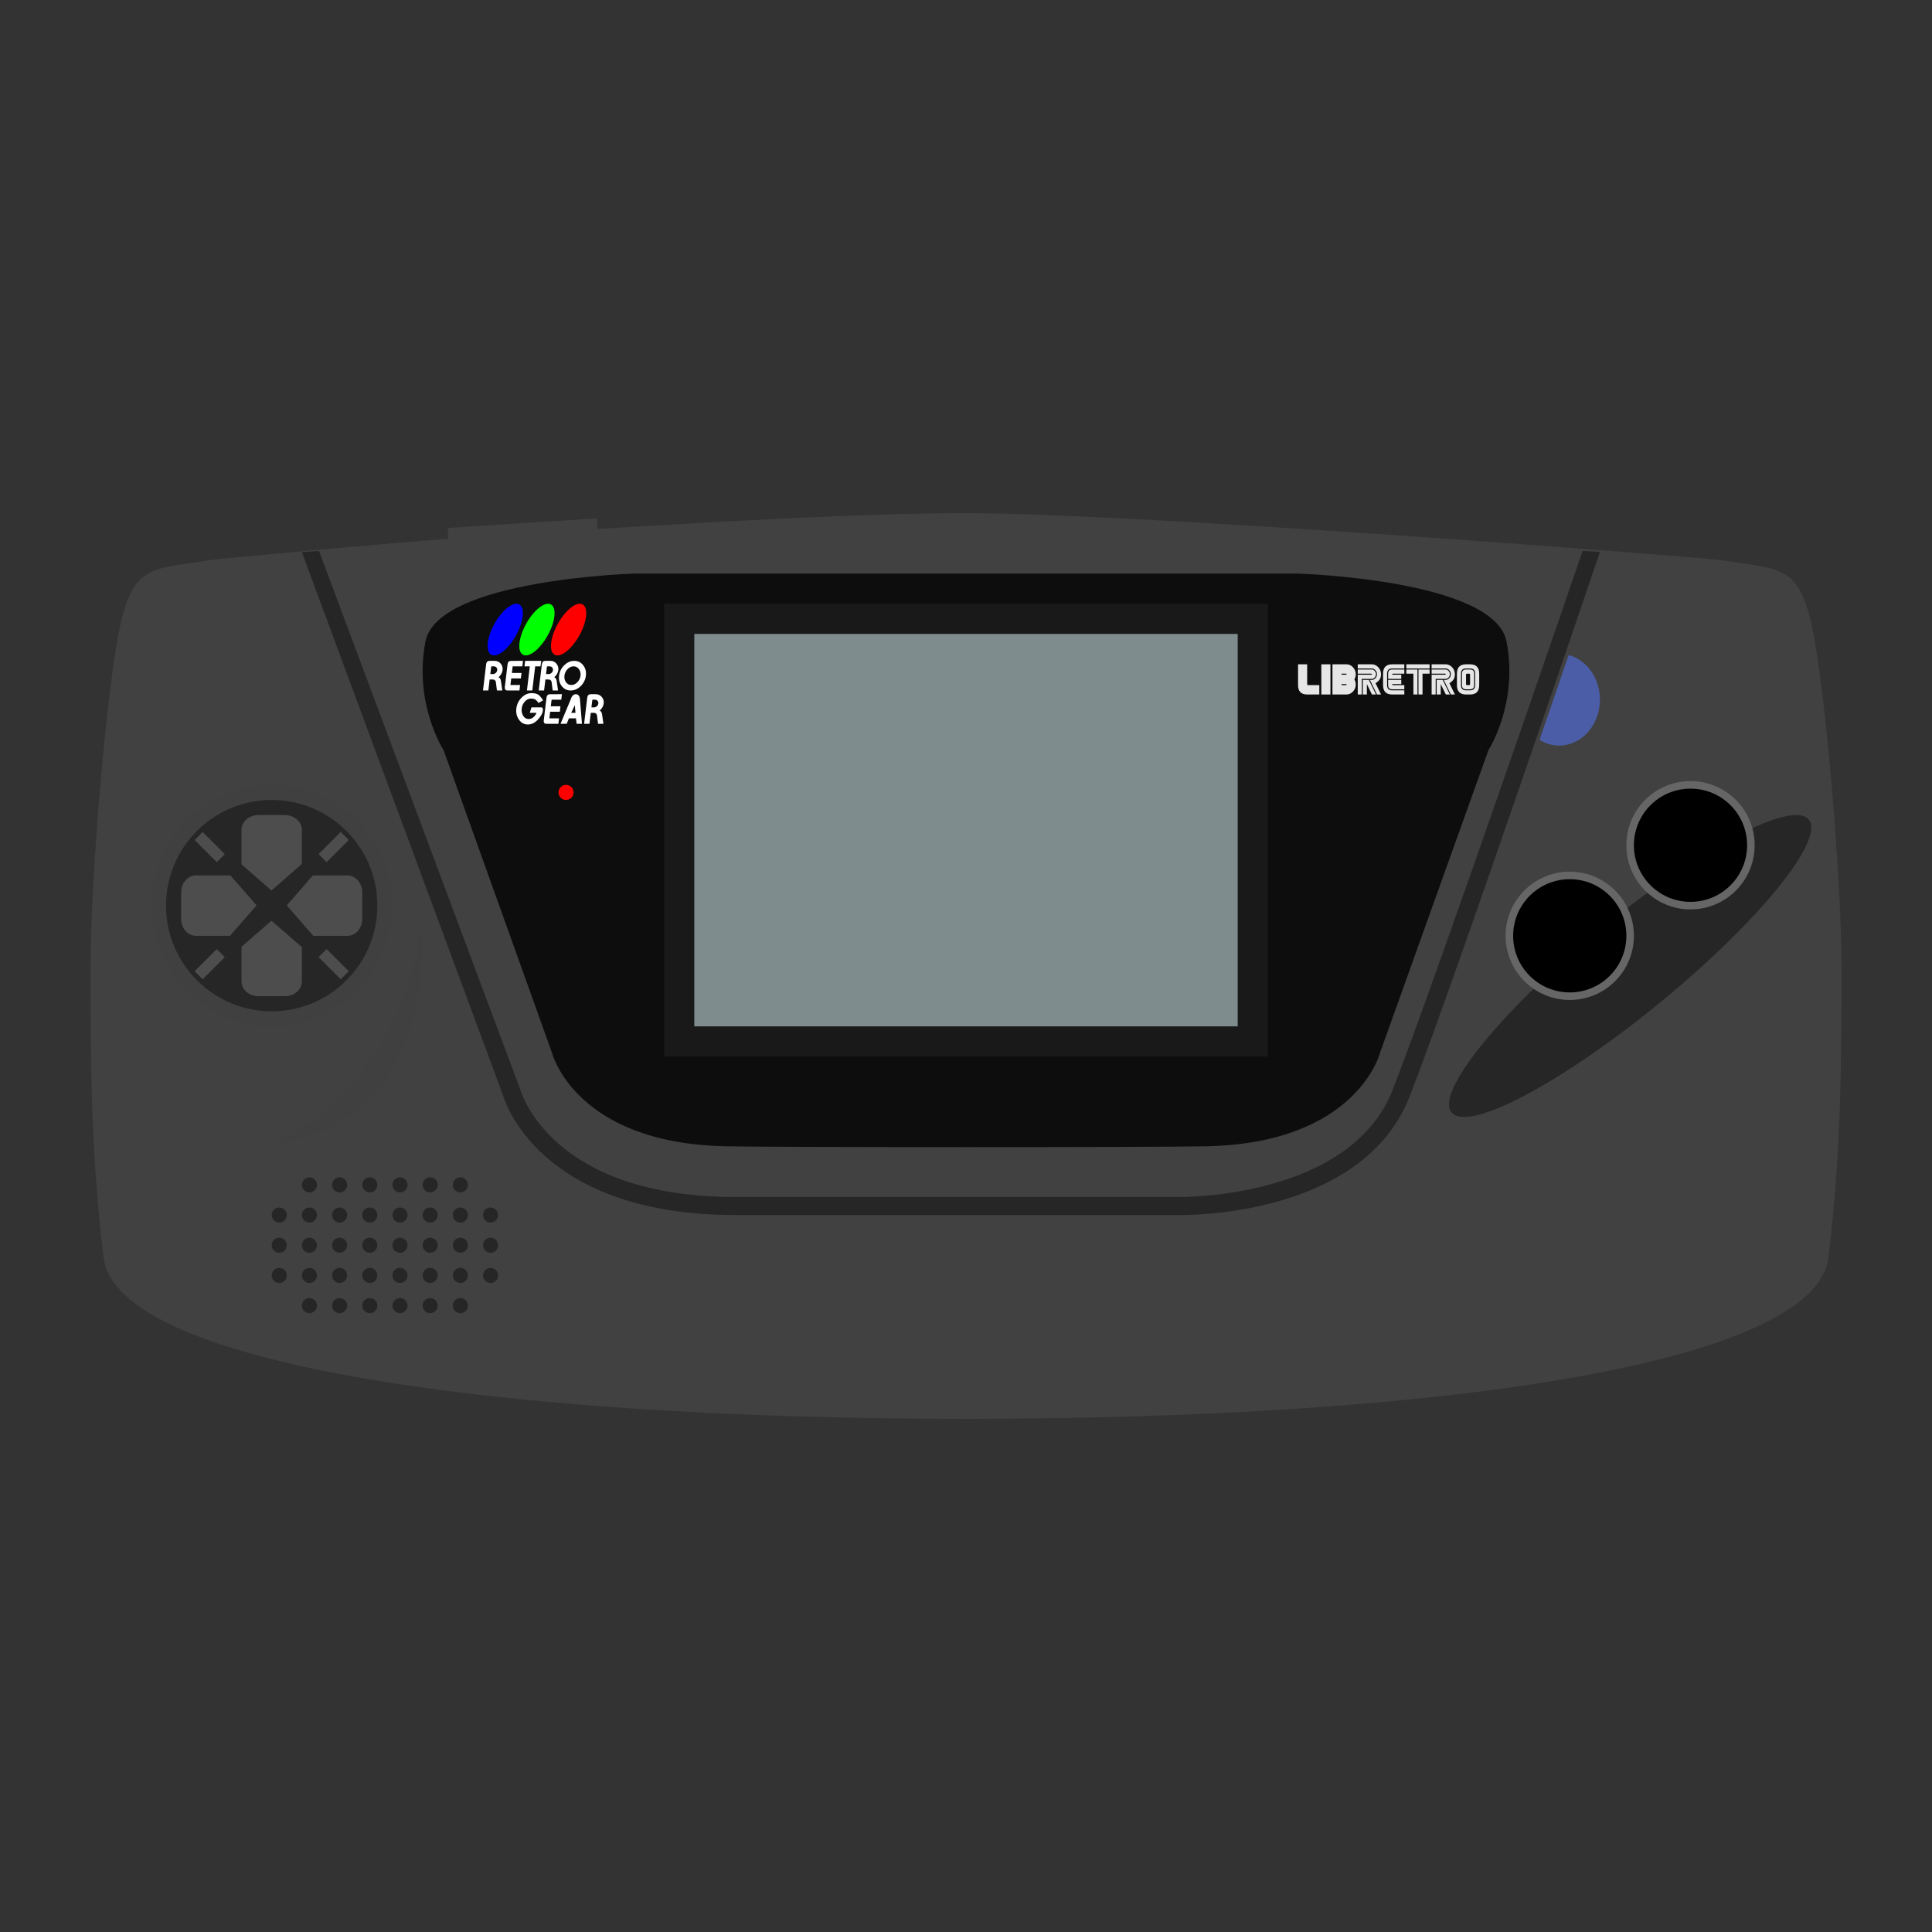 <?xml version="1.0" encoding="UTF-8" standalone="no"?>
<svg
   xmlns:dc="http://purl.org/dc/elements/1.1/"
   xmlns:cc="http://creativecommons.org/ns#"
   xmlns:rdf="http://www.w3.org/1999/02/22-rdf-syntax-ns#"
   xmlns:svg="http://www.w3.org/2000/svg"
   xmlns="http://www.w3.org/2000/svg"
   xmlns:sodipodi="http://sodipodi.sourceforge.net/DTD/sodipodi-0.dtd"
   xmlns:inkscape="http://www.inkscape.org/namespaces/inkscape"
   viewBox="0 0 341.333 341.333"
   height="341.333"
   width="341.333"
   xml:space="preserve"
   id="svg2"
   version="1.1"
   sodipodi:docname="Sega - Game Gear.svg"
   inkscape:version="0.92.2 (5c3e80d, 2017-08-06)"><rect x="0" y="0" width="341.333" height="341.333" fill="#333333" stroke="none"/><sodipodi:namedview
     pagecolor="#ffffff"
     bordercolor="#666666"
     borderopacity="1"
     objecttolerance="10"
     gridtolerance="10"
     guidetolerance="10"
     inkscape:pageopacity="0"
     inkscape:pageshadow="2"
     inkscape:window-width="1024"
     inkscape:window-height="705"
     id="namedview174"
     showgrid="false"
     inkscape:pagecheckerboard="true"
     inkscape:zoom="1.9555922"
     inkscape:cx="194.92767"
     inkscape:cy="175.48014"
     inkscape:window-x="-8"
     inkscape:window-y="-8"
     inkscape:window-maximized="1"
     inkscape:current-layer="svg2" /><defs
     id="defs6"><clipPath
       id="clipPath18"
       clipPathUnits="userSpaceOnUse"><path
         id="path16"
         d="M 0,256 H 256 V 0 H 0 Z" /></clipPath><clipPath
       id="clipPath26"
       clipPathUnits="userSpaceOnUse"><path
         id="path24"
         d="M 4,196 H 252 V 60 H 4 Z" /></clipPath></defs><path
     id="path38"
     style="fill:#414141;fill-opacity:1;fill-rule:nonzero;stroke:none;stroke-width:1.333"
     d="m 320.117,110.677 c -2.4,-10.896 -5.493,-10.011 -15.68,-11.675 -2.837,-0.475 -103.221,-8.336 -133.771,-8.336 -18.197,0 -42.315,1.419 -65.099,2.784 l -0.117,-1.861 -26.357,1.691 0.128,1.915 c -7.904,0.565 -39.973,3.403 -42.357,3.797 -10.165,1.664 -13.264,0.779 -15.653,11.675 -2.389,10.891 -5.211,44.533 -5.211,60 0,16.72 0.005,32.464 2.299,51.483 2.304,19.035 69.877,28.517 152.368,28.517 82.491,0 150.059,-9.483 152.368,-28.517 2.293,-19.019 2.299,-34.763 2.299,-51.483 0,-15.467 -2.832,-49.109 -5.216,-59.989"
     inkscape:connector-curvature="0" /><path
     id="path42"
     style="fill:#0d0d0d;fill-opacity:1;fill-rule:nonzero;stroke:none;stroke-width:1.333"
     d="m 266.165,113.343 c -2.125,-10.987 -36.936,-12.009 -36.936,-12.009 h -117.124 c 0,0 -34.811,1.023 -36.936,12.009 -2.125,10.987 3.188,19.164 3.188,19.164 l 19.133,53.403 c 0,0 3.985,16.097 30.824,16.609 10.404,0.197 74.301,0.197 84.705,0 26.839,-0.512 30.824,-16.609 30.824,-16.609 l 19.132,-53.403 c 0,0 5.315,-8.177 3.189,-19.164"
     inkscape:connector-curvature="0" /><path
     id="path46"
     style="fill:#191919;fill-opacity:1;fill-rule:nonzero;stroke:none;stroke-width:1.333"
     d="m 224,106.667 h -7.219 -92.229 -7.219 v 7.076 65.848 7.076 h 7.219 92.229 7.219 v -7.076 -65.848 z"
     inkscape:connector-curvature="0" /><path
     inkscape:connector-curvature="0"
     d="m 218.667,181.333 h -96 V 112 h 96 z"
     style="fill:#7f8c8d;fill-opacity:1;fill-rule:nonzero;stroke:none;stroke-width:1.333;font-variant-east_asian:normal;opacity:1;vector-effect:none;stroke-linecap:butt;stroke-linejoin:miter;stroke-miterlimit:4;stroke-dasharray:none;stroke-dashoffset:0;stroke-opacity:1"
     id="path48" /><path
     id="path52"
     style="fill:#ff0000;fill-opacity:1;fill-rule:nonzero;stroke:none;stroke-width:1.333"
     d="m 101.333,140 c 0,0.736 -0.597,1.333 -1.333,1.333 -0.736,0 -1.333,-0.597 -1.333,-1.333 0,-0.736 0.597,-1.333 1.333,-1.333 0.736,0 1.333,0.597 1.333,1.333"
     inkscape:connector-curvature="0" /><path
     id="path56"
     style="fill:#262626;fill-opacity:1;fill-rule:nonzero;stroke:none;stroke-width:1.333"
     d="m 319.322,144.565 c 3.601,3.001 -7.503,17.12 -24.803,31.535 -17.299,14.416 -34.24,23.669 -37.841,20.669 -3.601,-3.001 7.503,-17.12 24.801,-31.536 17.299,-14.415 34.241,-23.669 37.843,-20.668"
     inkscape:connector-curvature="0" /><path
     id="path60"
     style="fill:#000000;fill-opacity:1;fill-rule:nonzero;stroke:#666666;stroke-width:1.333"
     d="m 288,165.333 c 0,5.891 -4.776,10.667 -10.667,10.667 -5.891,0 -10.667,-4.776 -10.667,-10.667 0,-5.891 4.776,-10.667 10.667,-10.667 5.891,0 10.667,4.776 10.667,10.667"
     inkscape:connector-curvature="0" /><path
     id="path64"
     style="fill:#000000;fill-opacity:1;fill-rule:nonzero;stroke:#666666;stroke-width:1.333"
     d="M 309.333,149.333 C 309.333,155.224 304.557,160 298.667,160 292.776,160 288,155.224 288,149.333 c 0,-5.891 4.776,-10.667 10.667,-10.667 5.891,0 10.667,4.776 10.667,10.667"
     inkscape:connector-curvature="0" /><path
     id="path68"
     style="fill:#4b5da7;fill-opacity:1;fill-rule:nonzero;stroke:none;stroke-width:1.333"
     d="m 277.142,115.727 -5.143,14.98 c 1.027,0.629 2.187,1.02 3.439,1.02 3.992,0 7.228,-3.637 7.228,-8.125 0,-3.825 -2.357,-7.011 -5.524,-7.875"
     inkscape:connector-curvature="0" /><path
     id="path72"
     style="fill:#262626;fill-opacity:1;fill-rule:nonzero;stroke:none;stroke-width:1.333"
     d="m 208.581,214.667 c -0.277,0 -0.46,-0.003 -0.539,-0.003 h -78.133 c -34.671,0 -40.797,-20.283 -41.039,-21.145 l -35.537,-95.973 3.028,-0.212 35.575,95.208 c 0.261,0.881 5.884,18.933 37.973,18.933 h 78.168 c 0.347,0.041 30.437,0.403 37.983,-18.959 7.955,-20.403 33.292,-94.429 33.547,-95.183 l 3.06,0.169 c -0.257,0.756 -25.617,75.691 -33.597,96.16 -7.876,20.204 -36.081,21.004 -40.488,21.004"
     inkscape:connector-curvature="0" /><path
     id="path76"
     style="fill:#262626;fill-opacity:1;fill-rule:nonzero;stroke:none;stroke-width:1.333"
     d="m 56,209.333 c 0,0.736 -0.597,1.333 -1.333,1.333 -0.736,0 -1.333,-0.597 -1.333,-1.333 0,-0.736 0.597,-1.333 1.333,-1.333 0.736,0 1.333,0.597 1.333,1.333"
     inkscape:connector-curvature="0" /><path
     id="path80"
     style="fill:#262626;fill-opacity:1;fill-rule:nonzero;stroke:none;stroke-width:1.333"
     d="m 61.333,209.333 c 0,0.736 -0.597,1.333 -1.333,1.333 -0.736,0 -1.333,-0.597 -1.333,-1.333 0,-0.736 0.597,-1.333 1.333,-1.333 0.736,0 1.333,0.597 1.333,1.333"
     inkscape:connector-curvature="0" /><path
     id="path84"
     style="fill:#262626;fill-opacity:1;fill-rule:nonzero;stroke:none;stroke-width:1.333"
     d="m 66.667,209.333 c 0,0.736 -0.597,1.333 -1.333,1.333 -0.736,0 -1.333,-0.597 -1.333,-1.333 0,-0.736 0.597,-1.333 1.333,-1.333 0.736,0 1.333,0.597 1.333,1.333"
     inkscape:connector-curvature="0" /><path
     id="path88"
     style="fill:#262626;fill-opacity:1;fill-rule:nonzero;stroke:none;stroke-width:1.333"
     d="m 72,209.333 c 0,0.736 -0.597,1.333 -1.333,1.333 -0.736,0 -1.333,-0.597 -1.333,-1.333 0,-0.736 0.597,-1.333 1.333,-1.333 0.736,0 1.333,0.597 1.333,1.333"
     inkscape:connector-curvature="0" /><path
     id="path92"
     style="fill:#262626;fill-opacity:1;fill-rule:nonzero;stroke:none;stroke-width:1.333"
     d="m 77.333,209.333 c 0,0.736 -0.597,1.333 -1.333,1.333 -0.736,0 -1.333,-0.597 -1.333,-1.333 0,-0.736 0.597,-1.333 1.333,-1.333 0.736,0 1.333,0.597 1.333,1.333"
     inkscape:connector-curvature="0" /><path
     id="path96"
     style="fill:#262626;fill-opacity:1;fill-rule:nonzero;stroke:none;stroke-width:1.333"
     d="m 82.667,209.333 c 0,0.736 -0.597,1.333 -1.333,1.333 -0.736,0 -1.333,-0.597 -1.333,-1.333 0,-0.736 0.597,-1.333 1.333,-1.333 0.736,0 1.333,0.597 1.333,1.333"
     inkscape:connector-curvature="0" /><path
     id="path100"
     style="fill:#262626;fill-opacity:1;fill-rule:nonzero;stroke:none;stroke-width:1.333"
     d="m 56,214.667 c 0,0.736 -0.597,1.333 -1.333,1.333 -0.736,0 -1.333,-0.597 -1.333,-1.333 0,-0.736 0.597,-1.333 1.333,-1.333 0.736,0 1.333,0.597 1.333,1.333"
     inkscape:connector-curvature="0" /><path
     id="path104"
     style="fill:#262626;fill-opacity:1;fill-rule:nonzero;stroke:none;stroke-width:1.333"
     d="m 61.333,214.667 c 0,0.736 -0.597,1.333 -1.333,1.333 -0.736,0 -1.333,-0.597 -1.333,-1.333 0,-0.736 0.597,-1.333 1.333,-1.333 0.736,0 1.333,0.597 1.333,1.333"
     inkscape:connector-curvature="0" /><path
     id="path108"
     style="fill:#262626;fill-opacity:1;fill-rule:nonzero;stroke:none;stroke-width:1.333"
     d="m 66.667,214.667 c 0,0.736 -0.597,1.333 -1.333,1.333 -0.736,0 -1.333,-0.597 -1.333,-1.333 0,-0.736 0.597,-1.333 1.333,-1.333 0.736,0 1.333,0.597 1.333,1.333"
     inkscape:connector-curvature="0" /><path
     id="path112"
     style="fill:#262626;fill-opacity:1;fill-rule:nonzero;stroke:none;stroke-width:1.333"
     d="m 72,214.667 c 0,0.736 -0.597,1.333 -1.333,1.333 -0.736,0 -1.333,-0.597 -1.333,-1.333 0,-0.736 0.597,-1.333 1.333,-1.333 0.736,0 1.333,0.597 1.333,1.333"
     inkscape:connector-curvature="0" /><path
     id="path116"
     style="fill:#262626;fill-opacity:1;fill-rule:nonzero;stroke:none;stroke-width:1.333"
     d="m 77.333,214.667 c 0,0.736 -0.597,1.333 -1.333,1.333 -0.736,0 -1.333,-0.597 -1.333,-1.333 0,-0.736 0.597,-1.333 1.333,-1.333 0.736,0 1.333,0.597 1.333,1.333"
     inkscape:connector-curvature="0" /><path
     id="path120"
     style="fill:#262626;fill-opacity:1;fill-rule:nonzero;stroke:none;stroke-width:1.333"
     d="m 82.667,214.667 c 0,0.736 -0.597,1.333 -1.333,1.333 -0.736,0 -1.333,-0.597 -1.333,-1.333 0,-0.736 0.597,-1.333 1.333,-1.333 0.736,0 1.333,0.597 1.333,1.333"
     inkscape:connector-curvature="0" /><path
     id="path124"
     style="fill:#262626;fill-opacity:1;fill-rule:nonzero;stroke:none;stroke-width:1.333"
     d="m 56,220 c 0,0.736 -0.597,1.333 -1.333,1.333 -0.736,0 -1.333,-0.597 -1.333,-1.333 0,-0.736 0.597,-1.333 1.333,-1.333 0.736,0 1.333,0.597 1.333,1.333"
     inkscape:connector-curvature="0" /><path
     id="path128"
     style="fill:#262626;fill-opacity:1;fill-rule:nonzero;stroke:none;stroke-width:1.333"
     d="m 61.333,220 c 0,0.736 -0.597,1.333 -1.333,1.333 -0.736,0 -1.333,-0.597 -1.333,-1.333 0,-0.736 0.597,-1.333 1.333,-1.333 0.736,0 1.333,0.597 1.333,1.333"
     inkscape:connector-curvature="0" /><path
     id="path132"
     style="fill:#262626;fill-opacity:1;fill-rule:nonzero;stroke:none;stroke-width:1.333"
     d="m 66.667,220 c 0,0.736 -0.597,1.333 -1.333,1.333 -0.736,0 -1.333,-0.597 -1.333,-1.333 0,-0.736 0.597,-1.333 1.333,-1.333 0.736,0 1.333,0.597 1.333,1.333"
     inkscape:connector-curvature="0" /><path
     id="path136"
     style="fill:#262626;fill-opacity:1;fill-rule:nonzero;stroke:none;stroke-width:1.333"
     d="m 72,220 c 0,0.736 -0.597,1.333 -1.333,1.333 -0.736,0 -1.333,-0.597 -1.333,-1.333 0,-0.736 0.597,-1.333 1.333,-1.333 0.736,0 1.333,0.597 1.333,1.333"
     inkscape:connector-curvature="0" /><path
     id="path140"
     style="fill:#262626;fill-opacity:1;fill-rule:nonzero;stroke:none;stroke-width:1.333"
     d="m 77.333,220 c 0,0.736 -0.597,1.333 -1.333,1.333 -0.736,0 -1.333,-0.597 -1.333,-1.333 0,-0.736 0.597,-1.333 1.333,-1.333 0.736,0 1.333,0.597 1.333,1.333"
     inkscape:connector-curvature="0" /><path
     id="path144"
     style="fill:#262626;fill-opacity:1;fill-rule:nonzero;stroke:none;stroke-width:1.333"
     d="m 82.667,220 c 0,0.736 -0.597,1.333 -1.333,1.333 -0.736,0 -1.333,-0.597 -1.333,-1.333 0,-0.736 0.597,-1.333 1.333,-1.333 0.736,0 1.333,0.597 1.333,1.333"
     inkscape:connector-curvature="0" /><path
     id="path148"
     style="fill:#262626;fill-opacity:1;fill-rule:nonzero;stroke:none;stroke-width:1.333"
     d="m 56,225.333 c 0,0.736 -0.597,1.333 -1.333,1.333 -0.736,0 -1.333,-0.597 -1.333,-1.333 0,-0.736 0.597,-1.333 1.333,-1.333 0.736,0 1.333,0.597 1.333,1.333"
     inkscape:connector-curvature="0" /><path
     id="path152"
     style="fill:#262626;fill-opacity:1;fill-rule:nonzero;stroke:none;stroke-width:1.333"
     d="m 50.667,214.667 c 0,0.736 -0.597,1.333 -1.333,1.333 -0.736,0 -1.333,-0.597 -1.333,-1.333 0,-0.736 0.597,-1.333 1.333,-1.333 0.736,0 1.333,0.597 1.333,1.333"
     inkscape:connector-curvature="0" /><path
     id="path156"
     style="fill:#262626;fill-opacity:1;fill-rule:nonzero;stroke:none;stroke-width:1.333"
     d="m 50.667,220 c 0,0.736 -0.597,1.333 -1.333,1.333 -0.736,0 -1.333,-0.597 -1.333,-1.333 0,-0.736 0.597,-1.333 1.333,-1.333 0.736,0 1.333,0.597 1.333,1.333"
     inkscape:connector-curvature="0" /><path
     id="path160"
     style="fill:#262626;fill-opacity:1;fill-rule:nonzero;stroke:none;stroke-width:1.333"
     d="m 50.667,225.333 c 0,0.736 -0.597,1.333 -1.333,1.333 -0.736,0 -1.333,-0.597 -1.333,-1.333 0,-0.736 0.597,-1.333 1.333,-1.333 0.736,0 1.333,0.597 1.333,1.333"
     inkscape:connector-curvature="0" /><path
     id="path164"
     style="fill:#262626;fill-opacity:1;fill-rule:nonzero;stroke:none;stroke-width:1.333"
     d="m 61.333,225.333 c 0,0.736 -0.597,1.333 -1.333,1.333 -0.736,0 -1.333,-0.597 -1.333,-1.333 0,-0.736 0.597,-1.333 1.333,-1.333 0.736,0 1.333,0.597 1.333,1.333"
     inkscape:connector-curvature="0" /><path
     id="path168"
     style="fill:#262626;fill-opacity:1;fill-rule:nonzero;stroke:none;stroke-width:1.333"
     d="m 66.667,225.333 c 0,0.736 -0.597,1.333 -1.333,1.333 -0.736,0 -1.333,-0.597 -1.333,-1.333 0,-0.736 0.597,-1.333 1.333,-1.333 0.736,0 1.333,0.597 1.333,1.333"
     inkscape:connector-curvature="0" /><path
     id="path172"
     style="fill:#262626;fill-opacity:1;fill-rule:nonzero;stroke:none;stroke-width:1.333"
     d="m 72,225.333 c 0,0.736 -0.597,1.333 -1.333,1.333 -0.736,0 -1.333,-0.597 -1.333,-1.333 0,-0.736 0.597,-1.333 1.333,-1.333 0.736,0 1.333,0.597 1.333,1.333"
     inkscape:connector-curvature="0" /><path
     id="path176"
     style="fill:#262626;fill-opacity:1;fill-rule:nonzero;stroke:none;stroke-width:1.333"
     d="m 77.333,225.333 c 0,0.736 -0.597,1.333 -1.333,1.333 -0.736,0 -1.333,-0.597 -1.333,-1.333 0,-0.736 0.597,-1.333 1.333,-1.333 0.736,0 1.333,0.597 1.333,1.333"
     inkscape:connector-curvature="0" /><path
     id="path180"
     style="fill:#262626;fill-opacity:1;fill-rule:nonzero;stroke:none;stroke-width:1.333"
     d="m 82.667,225.333 c 0,0.736 -0.597,1.333 -1.333,1.333 -0.736,0 -1.333,-0.597 -1.333,-1.333 0,-0.736 0.597,-1.333 1.333,-1.333 0.736,0 1.333,0.597 1.333,1.333"
     inkscape:connector-curvature="0" /><path
     id="path184"
     style="fill:#262626;fill-opacity:1;fill-rule:nonzero;stroke:none;stroke-width:1.333"
     d="m 88,214.667 c 0,0.736 -0.597,1.333 -1.333,1.333 -0.736,0 -1.333,-0.597 -1.333,-1.333 0,-0.736 0.597,-1.333 1.333,-1.333 0.736,0 1.333,0.597 1.333,1.333"
     inkscape:connector-curvature="0" /><path
     id="path188"
     style="fill:#262626;fill-opacity:1;fill-rule:nonzero;stroke:none;stroke-width:1.333"
     d="m 88,220 c 0,0.736 -0.597,1.333 -1.333,1.333 -0.736,0 -1.333,-0.597 -1.333,-1.333 0,-0.736 0.597,-1.333 1.333,-1.333 0.736,0 1.333,0.597 1.333,1.333"
     inkscape:connector-curvature="0" /><path
     id="path192"
     style="fill:#262626;fill-opacity:1;fill-rule:nonzero;stroke:none;stroke-width:1.333"
     d="m 88,225.333 c 0,0.736 -0.597,1.333 -1.333,1.333 -0.736,0 -1.333,-0.597 -1.333,-1.333 0,-0.736 0.597,-1.333 1.333,-1.333 0.736,0 1.333,0.597 1.333,1.333"
     inkscape:connector-curvature="0" /><path
     id="path196"
     style="fill:#262626;fill-opacity:1;fill-rule:nonzero;stroke:none;stroke-width:1.333"
     d="m 56,230.667 c 0,0.736 -0.597,1.333 -1.333,1.333 -0.736,0 -1.333,-0.597 -1.333,-1.333 0,-0.736 0.597,-1.333 1.333,-1.333 0.736,0 1.333,0.597 1.333,1.333"
     inkscape:connector-curvature="0" /><path
     id="path200"
     style="fill:#262626;fill-opacity:1;fill-rule:nonzero;stroke:none;stroke-width:1.333"
     d="m 61.333,230.667 c 0,0.736 -0.597,1.333 -1.333,1.333 -0.736,0 -1.333,-0.597 -1.333,-1.333 0,-0.736 0.597,-1.333 1.333,-1.333 0.736,0 1.333,0.597 1.333,1.333"
     inkscape:connector-curvature="0" /><path
     id="path204"
     style="fill:#262626;fill-opacity:1;fill-rule:nonzero;stroke:none;stroke-width:1.333"
     d="m 66.667,230.667 c 0,0.736 -0.597,1.333 -1.333,1.333 -0.736,0 -1.333,-0.597 -1.333,-1.333 0,-0.736 0.597,-1.333 1.333,-1.333 0.736,0 1.333,0.597 1.333,1.333"
     inkscape:connector-curvature="0" /><path
     id="path208"
     style="fill:#262626;fill-opacity:1;fill-rule:nonzero;stroke:none;stroke-width:1.333"
     d="m 72,230.667 c 0,0.736 -0.597,1.333 -1.333,1.333 -0.736,0 -1.333,-0.597 -1.333,-1.333 0,-0.736 0.597,-1.333 1.333,-1.333 0.736,0 1.333,0.597 1.333,1.333"
     inkscape:connector-curvature="0" /><path
     id="path212"
     style="fill:#262626;fill-opacity:1;fill-rule:nonzero;stroke:none;stroke-width:1.333"
     d="m 77.333,230.667 c 0,0.736 -0.597,1.333 -1.333,1.333 -0.736,0 -1.333,-0.597 -1.333,-1.333 0,-0.736 0.597,-1.333 1.333,-1.333 0.736,0 1.333,0.597 1.333,1.333"
     inkscape:connector-curvature="0" /><path
     id="path216"
     style="fill:#262626;fill-opacity:1;fill-rule:nonzero;stroke:none;stroke-width:1.333"
     d="m 82.667,230.667 c 0,0.736 -0.597,1.333 -1.333,1.333 -0.736,0 -1.333,-0.597 -1.333,-1.333 0,-0.736 0.597,-1.333 1.333,-1.333 0.736,0 1.333,0.597 1.333,1.333"
     inkscape:connector-curvature="0" /><path
     id="path220"
     style="fill:#404040;fill-opacity:1;fill-rule:nonzero;stroke:none;stroke-width:1.333"
     d="m 48,138.667 c -11.763,0 -21.333,9.571 -21.333,21.333 0,11.763 9.571,21.333 21.333,21.333 11.763,0 21.333,-9.571 21.333,-21.333 0,-11.763 -9.571,-21.333 -21.333,-21.333"
     inkscape:connector-curvature="0" /><path
     id="path224"
     style="fill:#262626;fill-opacity:1;fill-rule:nonzero;stroke:none;stroke-width:1.333"
     d="m 66.667,160 c 0,10.309 -8.357,18.667 -18.667,18.667 -10.309,0 -18.667,-8.357 -18.667,-18.667 0,-10.309 8.357,-18.667 18.667,-18.667 10.309,0 18.667,8.357 18.667,18.667"
     inkscape:connector-curvature="0" /><path
     id="path228"
     style="fill:#4d4d4d;fill-opacity:1;fill-rule:nonzero;stroke:none;stroke-width:1.333"
     d="m 47.959,157.333 5.375,-4.703 v -6.009 c 0,-1.448 -1.341,-2.621 -2.996,-2.621 h -4.675 c -1.655,0 -2.996,1.173 -2.996,2.621 v 6.081 z"
     inkscape:connector-curvature="0" /><path
     id="path232"
     style="fill:#4d4d4d;fill-opacity:1;fill-rule:nonzero;stroke:none;stroke-width:1.333"
     d="m 45.333,159.957 -4.628,-5.291 h -6.084 c -1.448,0 -2.621,1.341 -2.621,2.996 v 4.675 c 0,1.655 1.173,2.996 2.621,2.996 h 6.009 z"
     inkscape:connector-curvature="0" /><path
     id="path236"
     style="fill:#4d4d4d;fill-opacity:1;fill-rule:nonzero;stroke:none;stroke-width:1.333"
     d="m 61.393,154.666 h -6.123 l -4.604,5.291 4.677,5.376 h 6.049 c 1.44,0 2.607,-1.341 2.607,-2.996 v -4.675 c 0,-1.655 -1.167,-2.996 -2.607,-2.996"
     inkscape:connector-curvature="0" /><path
     id="path240"
     style="fill:#4d4d4d;fill-opacity:1;fill-rule:nonzero;stroke:none;stroke-width:1.333"
     d="m 47.959,162.667 -5.292,4.604 v 6.123 c 0,1.44 1.341,2.607 2.996,2.607 h 4.675 c 1.655,0 2.996,-1.167 2.996,-2.607 v -6.051 z"
     inkscape:connector-curvature="0" /><path
     id="path244"
     style="fill:#4d4d4d;fill-opacity:1;fill-rule:nonzero;stroke:none;stroke-width:1.333;font-variant-east_asian:normal;opacity:1;vector-effect:none;stroke-linecap:butt;stroke-linejoin:miter;stroke-miterlimit:4;stroke-dasharray:none;stroke-dashoffset:0;stroke-opacity:1"
     d="m 35.803,146.988 3.913,3.913 -1.421,1.42 -3.912,-3.913 z"
     inkscape:connector-curvature="0" /><path
     id="path248"
     style="fill:#4d4d4d;fill-opacity:1;fill-rule:nonzero;stroke:none;stroke-width:1.333;font-variant-east_asian:normal;opacity:1;vector-effect:none;stroke-linecap:butt;stroke-linejoin:miter;stroke-miterlimit:4;stroke-dasharray:none;stroke-dashoffset:0;stroke-opacity:1"
     d="m 60.197,173.012 -3.913,-3.913 1.421,-1.42 3.912,3.913 z"
     inkscape:connector-curvature="0" /><path
     id="path252"
     style="fill:#4d4d4d;fill-opacity:1;fill-rule:nonzero;stroke:none;stroke-width:1.333;font-variant-east_asian:normal;opacity:1;vector-effect:none;stroke-linecap:butt;stroke-linejoin:miter;stroke-miterlimit:4;stroke-dasharray:none;stroke-dashoffset:0;stroke-opacity:1"
     d="m 56.284,150.9 3.913,-3.913 1.42,1.421 -3.913,3.912 z"
     inkscape:connector-curvature="0" /><path
     id="path256"
     style="fill:#4d4d4d;fill-opacity:1;fill-rule:nonzero;stroke:none;stroke-width:1.333;font-variant-east_asian:normal;opacity:1;vector-effect:none;stroke-linecap:butt;stroke-linejoin:miter;stroke-miterlimit:4;stroke-dasharray:none;stroke-dashoffset:0;stroke-opacity:1"
     d="m 39.716,169.1 -3.913,3.913 -1.42,-1.421 3.913,-3.912 z"
     inkscape:connector-curvature="0" /><path
     id="path260"
     style="fill:#e6e6e6;fill-opacity:1;fill-rule:nonzero;stroke:none;stroke-width:1.333"
     d="m 243.099,122.698 h -0.715 l -0.895,-1.839 v 1.839 h -0.715 v -2.575 h 1.072 z m 0,-3.587 c 0,0.229 -0.079,0.424 -0.236,0.585 -0.156,0.161 -0.316,0.243 -0.479,0.243 h -1.788 v 2.759 h -0.715 v -3.495 h 2.324 c 0.119,0 0.179,-0.031 0.179,-0.092 0,-0.061 -0.06,-0.092 -0.179,-0.092 h -2.324 v -0.735 h 2.503 c 0.163,0 0.323,0.081 0.479,0.245 0.157,0.163 0.236,0.357 0.236,0.581 m 0.893,0 c 0,0.483 -0.12,0.848 -0.36,1.095 -0.24,0.247 -0.444,0.413 -0.611,0.5 l 0.971,1.992 h -0.715 l -1.251,-2.575 h 0.357 c 0.211,0 0.412,-0.099 0.604,-0.297 0.193,-0.199 0.289,-0.436 0.289,-0.715 0,-0.273 -0.096,-0.511 -0.289,-0.711 -0.192,-0.2 -0.393,-0.3 -0.604,-0.3 h -2.503 v -0.736 h 2.503 c 0.409,0 0.779,0.172 1.111,0.515 0.332,0.344 0.497,0.755 0.497,1.232"
     inkscape:connector-curvature="0" /><path
     id="path264"
     style="fill:#e6e6e6;fill-opacity:1;fill-rule:nonzero;stroke:none;stroke-width:1.333"
     d="m 244.35,119.02 c 0,-1.104 0.536,-1.655 1.609,-1.655 h 2.145 V 118.1 h -2.145 c -0.596,0 -0.895,0.307 -0.895,0.92 v 2.023 c 0,0.613 0.299,0.92 0.895,0.92 h 2.145 v 0.736 h -2.145 c -1.073,0 -1.609,-0.552 -1.609,-1.656 z"
     inkscape:connector-curvature="0" /><path
     id="path268"
     style="fill:#e6e6e6;fill-opacity:1;fill-rule:nonzero;stroke:none;stroke-width:1.333"
     d="m 245.244,119.939 v -0.92 c 0,-0.489 0.239,-0.735 0.715,-0.735 h 2.145 v 0.735 h -1.967 c -0.119,0 -0.179,0.061 -0.179,0.184 h 1.609 v 0.736 z"
     inkscape:connector-curvature="0" /><path
     id="path272"
     style="fill:#e6e6e6;fill-opacity:1;fill-rule:nonzero;stroke:none;stroke-width:1.333"
     d="m 245.244,120.123 h 2.324 v 0.736 h -1.609 c 0,0.123 0.06,0.184 0.179,0.184 h 1.967 v 0.735 h -2.145 c -0.476,0 -0.715,-0.245 -0.715,-0.735 z"
     inkscape:connector-curvature="0" /><path
     id="path276"
     style="fill:#e6e6e6;fill-opacity:1;fill-rule:nonzero;stroke:none;stroke-width:1.333"
     d="m 250.607,118.284 h 1.967 v 0.736 h -1.252 v 3.677 h -0.715 z m -0.179,0 v 4.413 h -0.715 v -3.677 h -1.252 v -0.736 z m 2.145,-0.184 h -4.112 v -0.736 h 4.112 z"
     inkscape:connector-curvature="0" /><path
     id="path280"
     style="fill:#e6e6e6;fill-opacity:1;fill-rule:nonzero;stroke:none;stroke-width:1.333"
     d="m 256.149,122.698 h -0.715 l -0.895,-1.839 v 1.839 h -0.715 v -2.575 h 1.072 z m 0,-3.587 c 0,0.229 -0.079,0.424 -0.236,0.585 -0.156,0.161 -0.316,0.243 -0.479,0.243 h -1.788 v 2.759 h -0.715 v -3.495 h 2.324 c 0.119,0 0.179,-0.031 0.179,-0.092 0,-0.061 -0.06,-0.092 -0.179,-0.092 h -2.324 v -0.735 h 2.503 c 0.163,0 0.323,0.081 0.479,0.245 0.157,0.163 0.236,0.357 0.236,0.581 m 0.893,0 c 0,0.483 -0.12,0.848 -0.36,1.095 -0.24,0.247 -0.444,0.413 -0.611,0.5 l 0.971,1.992 h -0.715 l -1.251,-2.575 h 0.357 c 0.211,0 0.412,-0.099 0.604,-0.297 0.193,-0.199 0.289,-0.436 0.289,-0.715 0,-0.273 -0.096,-0.511 -0.289,-0.711 -0.192,-0.2 -0.393,-0.3 -0.604,-0.3 h -2.503 v -0.736 h 2.503 c 0.409,0 0.779,0.172 1.111,0.515 0.332,0.344 0.497,0.755 0.497,1.232"
     inkscape:connector-curvature="0" /><path
     id="path284"
     style="fill:#e6e6e6;fill-opacity:1;fill-rule:nonzero;stroke:none;stroke-width:1.333"
     d="m 259.724,119.204 c 0,-0.123 -0.06,-0.184 -0.179,-0.184 h -0.357 c -0.12,0 -0.179,0.061 -0.179,0.184 v 1.655 c 0,0.123 0.059,0.184 0.179,0.184 h 0.357 c 0.119,0 0.179,-0.061 0.179,-0.184 z m 0.715,-0.184 v 2.023 c 0,0.491 -0.237,0.736 -0.715,0.736 h -0.715 c -0.477,0 -0.716,-0.245 -0.716,-0.736 v -2.023 c 0,-0.491 0.239,-0.736 0.716,-0.736 h 0.715 c 0.477,0 0.715,0.245 0.715,0.736 m 0.179,0 c 0,-0.613 -0.297,-0.92 -0.893,-0.92 h -0.715 c -0.596,0 -0.895,0.307 -0.895,0.92 v 2.023 c 0,0.613 0.299,0.92 0.895,0.92 h 0.715 c 0.596,0 0.893,-0.307 0.893,-0.92 z m 0.716,0 v 2.023 c 0,1.104 -0.537,1.656 -1.609,1.656 h -0.715 c -1.073,0 -1.609,-0.552 -1.609,-1.656 v -2.023 c 0,-1.104 0.536,-1.655 1.609,-1.655 h 0.715 c 1.072,0 1.609,0.551 1.609,1.655"
     inkscape:connector-curvature="0" /><path
     id="path288"
     style="fill:#e6e6e6;fill-opacity:1;fill-rule:nonzero;stroke:none;stroke-width:1.333"
     d="m 230.114,121.461 c -0.005,-0.016 -0.009,-0.033 -0.015,-0.051 h 0.015 z m 1.007,-0.419 c -0.119,0 -0.179,-0.061 -0.179,-0.184 v -3.493 h -1.608 v 3.677 c 0,1.104 0.536,1.656 1.608,1.656 h 2.145 v -1.656 z"
     inkscape:connector-curvature="0" /><path
     inkscape:connector-curvature="0"
     d="m 233.445,122.699 h 1.609 v -5.333 h -1.609 z"
     style="fill:#e6e6e6;fill-opacity:1;fill-rule:nonzero;stroke:none;stroke-width:1.333"
     id="path290" /><path
     id="path294"
     style="fill:#e6e6e6;fill-opacity:1;fill-rule:nonzero;stroke:none;stroke-width:1.333"
     d="m 237.735,119.204 h -0.715 v -0.184 h 0.715 c 0.119,0 0.179,0.031 0.179,0.092 0,0.061 -0.06,0.092 -0.179,0.092 m 0,1.839 h -0.715 v -0.184 h 0.715 c 0.119,0 0.179,0.031 0.179,0.092 0,0.061 -0.06,0.092 -0.179,0.092 m 1.788,-1.931 c 0,-0.479 -0.167,-0.889 -0.497,-1.232 -0.332,-0.344 -0.703,-0.515 -1.112,-0.515 h -2.503 v 5.333 h 2.503 c 0.409,0 0.78,-0.172 1.112,-0.516 0.331,-0.343 0.497,-0.753 0.497,-1.232 0,-0.347 -0.081,-0.652 -0.244,-0.913 0.163,-0.261 0.244,-0.569 0.244,-0.925"
     inkscape:connector-curvature="0" /><path
     id="path298"
     style="fill:#ffffff;fill-opacity:1;fill-rule:nonzero;stroke:none;stroke-width:1.333"
     d="m 86.789,117.726 -0.165,1.356 h 0.473 c 0.181,0 0.345,-0.065 0.491,-0.196 0.147,-0.132 0.231,-0.292 0.255,-0.481 0.024,-0.187 -0.021,-0.345 -0.136,-0.479 -0.115,-0.133 -0.275,-0.2 -0.48,-0.2 z m -1.456,4.263 0.556,-4.651 c 0.048,-0.387 0.261,-0.581 0.64,-0.581 h 0.852 c 0.437,0 0.796,0.163 1.073,0.488 0.279,0.325 0.391,0.712 0.335,1.16 -0.055,0.452 -0.293,0.872 -0.716,1.259 0.252,0.065 0.403,0.323 0.449,0.775 l 0.22,1.551 h -0.947 l -0.196,-1.551 c -0.095,-0.257 -0.268,-0.387 -0.521,-0.387 h -0.568 l -0.231,1.937 z"
     inkscape:connector-curvature="0" /><path
     id="path302"
     style="fill:#ffffff;fill-opacity:1;fill-rule:nonzero;stroke:none;stroke-width:1.333"
     d="m 92.399,116.757 -0.119,0.969 h -1.704 l -0.143,1.163 h 1.705 l -0.113,0.968 h -1.704 l -0.141,1.163 h 1.704 l -0.112,0.969 h -2.084 c -0.379,0 -0.547,-0.195 -0.503,-0.581 l 0.491,-4.069 c 0.048,-0.388 0.261,-0.581 0.64,-0.581 z"
     inkscape:connector-curvature="0" /><path
     id="path306"
     style="fill:#ffffff;fill-opacity:1;fill-rule:nonzero;stroke:none;stroke-width:1.333"
     d="m 92.659,117.726 0.119,-0.969 h 2.84 l -0.119,0.969 h -0.947 l -0.508,4.263 h -0.948 l 0.509,-4.263 z"
     inkscape:connector-curvature="0" /><path
     id="path310"
     style="fill:#ffffff;fill-opacity:1;fill-rule:nonzero;stroke:none;stroke-width:1.333"
     d="m 96.636,117.726 -0.165,1.356 h 0.473 c 0.181,0 0.345,-0.065 0.491,-0.196 0.147,-0.132 0.231,-0.292 0.255,-0.481 0.024,-0.187 -0.021,-0.345 -0.136,-0.479 -0.115,-0.133 -0.275,-0.2 -0.48,-0.2 z m -1.456,4.263 0.556,-4.651 c 0.048,-0.387 0.261,-0.581 0.64,-0.581 h 0.852 c 0.437,0 0.796,0.163 1.073,0.488 0.279,0.325 0.391,0.712 0.335,1.16 -0.055,0.452 -0.293,0.872 -0.716,1.259 0.252,0.065 0.403,0.323 0.449,0.775 l 0.22,1.551 h -0.947 l -0.196,-1.551 c -0.095,-0.257 -0.268,-0.387 -0.521,-0.387 h -0.568 l -0.231,1.937 z"
     inkscape:connector-curvature="0" /><path
     id="path314"
     style="fill:#ffffff;fill-opacity:1;fill-rule:nonzero;stroke:none;stroke-width:1.333"
     d="m 99.723,119.373 c -0.055,0.452 0.036,0.84 0.275,1.163 0.239,0.323 0.553,0.484 0.944,0.484 0.387,0 0.74,-0.161 1.06,-0.484 0.319,-0.323 0.507,-0.711 0.561,-1.163 0.052,-0.448 -0.043,-0.835 -0.284,-1.16 -0.24,-0.324 -0.553,-0.487 -0.94,-0.487 -0.391,0 -0.745,0.163 -1.063,0.487 -0.317,0.325 -0.503,0.712 -0.553,1.16 m -0.947,0 c 0.083,-0.715 0.388,-1.329 0.915,-1.844 0.527,-0.515 1.115,-0.772 1.765,-0.772 0.648,0 1.172,0.257 1.575,0.772 0.403,0.515 0.563,1.129 0.48,1.844 -0.088,0.719 -0.395,1.335 -0.921,1.847 -0.527,0.513 -1.113,0.769 -1.76,0.769 -0.651,0 -1.177,-0.256 -1.58,-0.769 -0.403,-0.512 -0.56,-1.128 -0.473,-1.847"
     inkscape:connector-curvature="0" /><path
     id="path318"
     style="fill:#ffffff;fill-opacity:1;fill-rule:nonzero;stroke:none;stroke-width:1.333"
     d="m 91.225,125.166 c 0.091,-0.743 0.4,-1.38 0.927,-1.913 0.527,-0.533 1.115,-0.799 1.765,-0.799 0.648,0 1.117,0.153 1.409,0.46 0.292,0.307 0.497,0.581 0.615,0.823 l -0.811,0.46 c -0.117,-0.209 -0.273,-0.391 -0.464,-0.544 -0.192,-0.153 -0.48,-0.231 -0.867,-0.231 -0.391,0 -0.747,0.172 -1.065,0.515 -0.32,0.343 -0.507,0.753 -0.563,1.229 -0.059,0.48 0.028,0.911 0.26,1.293 0.233,0.381 0.545,0.572 0.936,0.572 0.387,0 0.704,-0.129 0.952,-0.388 0.249,-0.259 0.403,-0.492 0.461,-0.703 h -1.189 l 0.308,-0.968 h 1.704 c 0.253,0 0.356,0.193 0.308,0.581 -0.059,0.488 -0.355,1.017 -0.888,1.589 -0.532,0.571 -1.121,0.856 -1.769,0.856 -0.651,0 -1.175,-0.285 -1.571,-0.856 -0.396,-0.572 -0.549,-1.231 -0.459,-1.977"
     inkscape:connector-curvature="0" /><path
     id="path322"
     style="fill:#ffffff;fill-opacity:1;fill-rule:nonzero;stroke:none;stroke-width:1.333"
     d="m 99.279,122.647 -0.119,0.969 h -1.704 l -0.143,1.163 h 1.705 l -0.113,0.968 h -1.704 l -0.141,1.163 h 1.704 l -0.112,0.969 h -2.084 c -0.379,0 -0.547,-0.195 -0.503,-0.581 l 0.491,-4.069 c 0.048,-0.388 0.261,-0.581 0.64,-0.581 z"
     inkscape:connector-curvature="0" /><path
     id="path326"
     style="fill:#ffffff;fill-opacity:1;fill-rule:nonzero;stroke:none;stroke-width:1.333"
     d="m 101.552,124.585 -0.639,1.356 h 0.763 z m -2.521,3.293 1.859,-4.456 c 0.055,-0.209 0.159,-0.392 0.311,-0.545 0.152,-0.153 0.332,-0.229 0.541,-0.229 0.205,0 0.369,0.076 0.491,0.229 0.123,0.153 0.196,0.336 0.22,0.545 l 0.367,4.456 h -0.947 l -0.113,-0.968 h -1.248 l -0.391,0.968 z"
     inkscape:connector-curvature="0" /><path
     id="path330"
     style="fill:#ffffff;fill-opacity:1;fill-rule:nonzero;stroke:none;stroke-width:1.333"
     d="m 104.653,123.616 -0.165,1.356 h 0.473 c 0.181,0 0.345,-0.065 0.491,-0.196 0.147,-0.132 0.231,-0.292 0.255,-0.481 0.024,-0.187 -0.021,-0.345 -0.136,-0.479 -0.115,-0.133 -0.275,-0.2 -0.48,-0.2 z m -1.456,4.263 0.556,-4.651 c 0.048,-0.387 0.261,-0.581 0.64,-0.581 h 0.852 c 0.437,0 0.796,0.163 1.073,0.488 0.279,0.325 0.391,0.712 0.335,1.16 -0.055,0.452 -0.293,0.872 -0.716,1.259 0.252,0.065 0.403,0.323 0.449,0.775 l 0.22,1.551 h -0.947 l -0.196,-1.551 c -0.095,-0.257 -0.268,-0.387 -0.521,-0.387 h -0.568 l -0.231,1.937 z"
     inkscape:connector-curvature="0" /><path
     id="path334"
     style="fill:#0000ff;fill-opacity:1;fill-rule:nonzero;stroke:none;stroke-width:1.333"
     d="m 91.127,112.329 c 1.38,-2.445 1.664,-4.919 0.636,-5.527 -1.028,-0.607 -2.98,0.883 -4.359,3.327 -1.38,2.445 -1.665,4.92 -0.637,5.527 1.028,0.608 2.98,-0.881 4.36,-3.327"
     inkscape:connector-curvature="0" /><path
     id="path338"
     style="fill:#00ff00;fill-opacity:1;fill-rule:nonzero;stroke:none;stroke-width:1.333"
     d="m 96.724,112.329 c 1.38,-2.445 1.664,-4.919 0.636,-5.527 -1.028,-0.607 -2.98,0.883 -4.359,3.327 -1.38,2.445 -1.665,4.92 -0.637,5.527 1.028,0.608 2.98,-0.881 4.36,-3.327"
     inkscape:connector-curvature="0" /><path
     id="path342"
     style="fill:#ff0000;fill-opacity:1;fill-rule:nonzero;stroke:none;stroke-width:1.333"
     d="m 102.321,112.329 c 1.38,-2.445 1.664,-4.919 0.636,-5.527 -1.028,-0.607 -2.98,0.883 -4.359,3.327 -1.38,2.445 -1.665,4.92 -0.637,5.527 1.029,0.608 2.98,-0.881 4.36,-3.327"
     inkscape:connector-curvature="0" /><path
     id="path346"
     style="fill:#404040;fill-opacity:1;fill-rule:nonzero;stroke:none;stroke-width:1.333"
     d="m 74.488,160 c 0,0 1.119,26.956 -26.488,42.664 2.261,-1.353 29.1,-1.953 26.488,-42.664"
     inkscape:connector-curvature="0" /></svg>